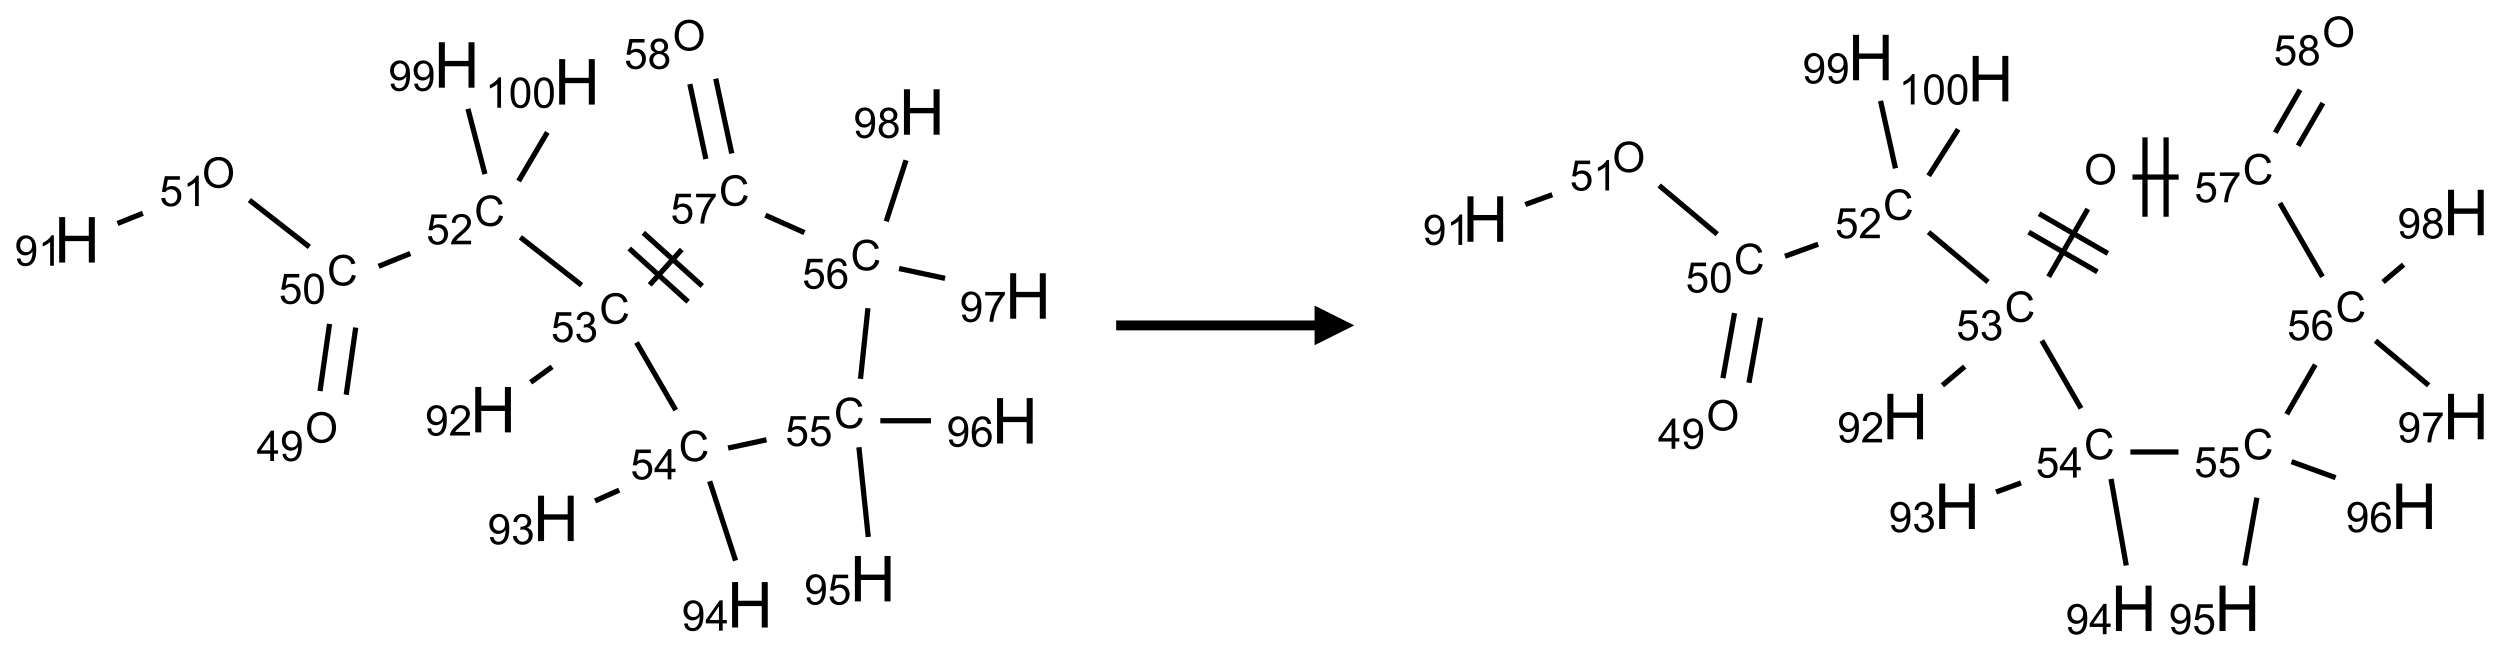 <?xml version="1.0" encoding="UTF-8"?>
<svg xmlns="http://www.w3.org/2000/svg" xmlns:xlink="http://www.w3.org/1999/xlink" width="630" height="164" viewBox="0 0 630 164">
<defs>
<g>
<g id="glyph-0-0">
<path d="M 1.332 0 L 1.332 -6.668 L 6.668 -6.668 L 6.668 0 Z M 1.5 -0.168 L 6.5 -0.168 L 6.5 -6.5 L 1.5 -6.5 Z M 1.5 -0.168 "/>
</g>
<g id="glyph-0-1">
<path d="M 0.516 -3.719 C 0.516 -4.984 0.855 -5.977 1.535 -6.695 C 2.215 -7.414 3.094 -7.77 4.172 -7.77 C 4.875 -7.77 5.512 -7.602 6.078 -7.266 C 6.645 -6.93 7.074 -6.461 7.371 -5.855 C 7.668 -5.254 7.816 -4.57 7.816 -3.809 C 7.816 -3.035 7.66 -2.34 7.348 -1.73 C 7.035 -1.117 6.594 -0.656 6.02 -0.34 C 5.449 -0.027 4.828 0.129 4.168 0.129 C 3.449 0.129 2.805 -0.043 2.238 -0.391 C 1.672 -0.738 1.246 -1.211 0.953 -1.812 C 0.66 -2.414 0.516 -3.047 0.516 -3.719 Z M 1.559 -3.703 C 1.559 -2.781 1.805 -2.059 2.301 -1.527 C 2.793 -1 3.414 -0.734 4.16 -0.734 C 4.922 -0.734 5.547 -1 6.039 -1.535 C 6.531 -2.07 6.777 -2.828 6.777 -3.812 C 6.777 -4.434 6.672 -4.977 6.461 -5.441 C 6.25 -5.902 5.945 -6.262 5.539 -6.52 C 5.133 -6.773 4.68 -6.902 4.176 -6.902 C 3.461 -6.902 2.848 -6.656 2.332 -6.164 C 1.816 -5.672 1.559 -4.852 1.559 -3.703 Z M 1.559 -3.703 "/>
</g>
<g id="glyph-0-2">
<path d="M 3.449 0 L 3.449 -1.828 L 0.137 -1.828 L 0.137 -2.688 L 3.621 -7.637 L 4.387 -7.637 L 4.387 -2.688 L 5.418 -2.688 L 5.418 -1.828 L 4.387 -1.828 L 4.387 0 Z M 3.449 -2.688 L 3.449 -6.129 L 1.059 -2.688 Z M 3.449 -2.688 "/>
</g>
<g id="glyph-0-3">
<path d="M 0.582 -1.766 L 1.484 -1.848 C 1.562 -1.426 1.707 -1.117 1.922 -0.926 C 2.137 -0.734 2.414 -0.641 2.75 -0.641 C 3.039 -0.641 3.289 -0.707 3.508 -0.84 C 3.727 -0.973 3.902 -1.148 4.043 -1.367 C 4.18 -1.586 4.297 -1.887 4.391 -2.262 C 4.484 -2.637 4.531 -3.016 4.531 -3.406 C 4.531 -3.449 4.531 -3.512 4.527 -3.594 C 4.34 -3.297 4.082 -3.055 3.758 -2.867 C 3.434 -2.68 3.082 -2.59 2.703 -2.59 C 2.07 -2.59 1.535 -2.816 1.098 -3.277 C 0.66 -3.734 0.441 -4.34 0.441 -5.09 C 0.441 -5.863 0.672 -6.484 1.129 -6.957 C 1.586 -7.43 2.156 -7.668 2.844 -7.668 C 3.34 -7.668 3.793 -7.531 4.207 -7.266 C 4.617 -7 4.93 -6.617 5.145 -6.121 C 5.355 -5.629 5.465 -4.91 5.465 -3.973 C 5.465 -2.996 5.359 -2.223 5.145 -1.645 C 4.934 -1.066 4.617 -0.625 4.199 -0.324 C 3.781 -0.02 3.293 0.129 2.73 0.129 C 2.133 0.129 1.645 -0.035 1.266 -0.367 C 0.887 -0.699 0.66 -1.164 0.582 -1.766 Z M 4.422 -5.137 C 4.422 -5.676 4.277 -6.102 3.992 -6.418 C 3.707 -6.734 3.359 -6.891 2.957 -6.891 C 2.543 -6.891 2.18 -6.719 1.871 -6.379 C 1.562 -6.039 1.406 -5.598 1.406 -5.059 C 1.406 -4.57 1.555 -4.176 1.848 -3.871 C 2.141 -3.566 2.5 -3.418 2.934 -3.418 C 3.367 -3.418 3.723 -3.57 4.004 -3.871 C 4.281 -4.176 4.422 -4.598 4.422 -5.137 Z M 4.422 -5.137 "/>
</g>
<g id="glyph-0-4">
<path d="M 6.27 -2.676 L 7.281 -2.422 C 7.07 -1.594 6.688 -0.961 6.137 -0.523 C 5.586 -0.086 4.914 0.129 4.121 0.129 C 3.297 0.129 2.629 -0.039 2.113 -0.371 C 1.598 -0.707 1.203 -1.191 0.934 -1.828 C 0.664 -2.465 0.531 -3.145 0.531 -3.875 C 0.531 -4.672 0.684 -5.363 0.988 -5.957 C 1.293 -6.547 1.723 -6.996 2.285 -7.305 C 2.844 -7.613 3.461 -7.766 4.137 -7.766 C 4.898 -7.766 5.543 -7.57 6.062 -7.184 C 6.582 -6.793 6.945 -6.246 7.152 -5.543 L 6.156 -5.309 C 5.98 -5.863 5.723 -6.266 5.387 -6.52 C 5.051 -6.773 4.625 -6.902 4.113 -6.902 C 3.527 -6.902 3.039 -6.762 2.645 -6.48 C 2.25 -6.199 1.973 -5.82 1.812 -5.348 C 1.652 -4.871 1.574 -4.383 1.574 -3.879 C 1.574 -3.23 1.668 -2.664 1.855 -2.18 C 2.047 -1.695 2.34 -1.332 2.738 -1.094 C 3.137 -0.855 3.57 -0.734 4.035 -0.734 C 4.602 -0.734 5.082 -0.898 5.473 -1.223 C 5.867 -1.551 6.133 -2.035 6.27 -2.676 Z M 6.27 -2.676 "/>
</g>
<g id="glyph-0-5">
<path d="M 0.441 -2 L 1.426 -2.082 C 1.5 -1.605 1.668 -1.242 1.934 -1.004 C 2.199 -0.762 2.52 -0.641 2.895 -0.641 C 3.348 -0.641 3.73 -0.812 4.043 -1.152 C 4.355 -1.492 4.512 -1.941 4.512 -2.504 C 4.512 -3.039 4.359 -3.461 4.059 -3.77 C 3.758 -4.078 3.367 -4.234 2.879 -4.234 C 2.578 -4.234 2.305 -4.164 2.062 -4.027 C 1.82 -3.891 1.629 -3.715 1.488 -3.496 L 0.609 -3.609 L 1.348 -7.531 L 5.145 -7.531 L 5.145 -6.637 L 2.098 -6.637 L 1.688 -4.582 C 2.145 -4.902 2.625 -5.062 3.129 -5.062 C 3.797 -5.062 4.359 -4.832 4.816 -4.371 C 5.277 -3.91 5.504 -3.312 5.504 -2.59 C 5.504 -1.898 5.305 -1.301 4.902 -0.797 C 4.41 -0.18 3.742 0.129 2.895 0.129 C 2.199 0.129 1.633 -0.062 1.195 -0.453 C 0.758 -0.844 0.504 -1.359 0.441 -2 Z M 0.441 -2 "/>
</g>
<g id="glyph-0-6">
<path d="M 0.441 -3.766 C 0.441 -4.668 0.535 -5.395 0.723 -5.945 C 0.906 -6.496 1.184 -6.922 1.551 -7.219 C 1.918 -7.516 2.375 -7.668 2.934 -7.668 C 3.344 -7.668 3.703 -7.586 4.012 -7.418 C 4.32 -7.254 4.574 -7.016 4.777 -6.707 C 4.977 -6.395 5.137 -6.016 5.25 -5.57 C 5.363 -5.125 5.422 -4.523 5.422 -3.766 C 5.422 -2.871 5.328 -2.148 5.145 -1.598 C 4.961 -1.047 4.688 -0.621 4.32 -0.32 C 3.953 -0.02 3.492 0.129 2.934 0.129 C 2.195 0.129 1.617 -0.133 1.199 -0.66 C 0.695 -1.297 0.441 -2.332 0.441 -3.766 Z M 1.406 -3.766 C 1.406 -2.512 1.555 -1.68 1.848 -1.262 C 2.141 -0.848 2.5 -0.641 2.934 -0.641 C 3.363 -0.641 3.727 -0.848 4.02 -1.266 C 4.312 -1.684 4.457 -2.516 4.457 -3.766 C 4.457 -5.023 4.312 -5.859 4.02 -6.27 C 3.727 -6.684 3.359 -6.891 2.922 -6.891 C 2.492 -6.891 2.148 -6.707 1.891 -6.344 C 1.566 -5.879 1.406 -5.02 1.406 -3.766 Z M 1.406 -3.766 "/>
</g>
<g id="glyph-0-7">
<path d="M 3.973 0 L 3.035 0 L 3.035 -5.973 C 2.809 -5.758 2.516 -5.543 2.148 -5.328 C 1.781 -5.113 1.453 -4.953 1.16 -4.844 L 1.16 -5.75 C 1.684 -5.996 2.145 -6.297 2.535 -6.645 C 2.93 -6.996 3.207 -7.336 3.371 -7.668 L 3.973 -7.668 Z M 3.973 0 "/>
</g>
<g id="glyph-0-8">
<path d="M 5.371 -0.902 L 5.371 0 L 0.324 0 C 0.316 -0.227 0.352 -0.441 0.434 -0.652 C 0.562 -0.996 0.766 -1.332 1.051 -1.668 C 1.332 -2 1.742 -2.387 2.277 -2.824 C 3.105 -3.504 3.668 -4.043 3.957 -4.441 C 4.25 -4.84 4.395 -5.215 4.395 -5.566 C 4.395 -5.938 4.262 -6.254 3.996 -6.508 C 3.73 -6.762 3.387 -6.891 2.957 -6.891 C 2.508 -6.891 2.145 -6.754 1.875 -6.484 C 1.605 -6.215 1.469 -5.84 1.465 -5.359 L 0.5 -5.457 C 0.566 -6.176 0.812 -6.727 1.246 -7.102 C 1.676 -7.477 2.254 -7.668 2.98 -7.668 C 3.711 -7.668 4.293 -7.465 4.719 -7.059 C 5.145 -6.652 5.359 -6.148 5.359 -5.547 C 5.359 -5.242 5.297 -4.941 5.172 -4.645 C 5.047 -4.352 4.84 -4.039 4.551 -3.715 C 4.262 -3.387 3.777 -2.938 3.105 -2.371 C 2.543 -1.898 2.18 -1.578 2.02 -1.41 C 1.859 -1.242 1.73 -1.07 1.625 -0.902 Z M 5.371 -0.902 "/>
</g>
<g id="glyph-0-9">
<path d="M 0.449 -2.016 L 1.387 -2.141 C 1.492 -1.609 1.676 -1.227 1.934 -0.992 C 2.191 -0.758 2.508 -0.641 2.879 -0.641 C 3.32 -0.641 3.695 -0.793 3.996 -1.098 C 4.301 -1.402 4.453 -1.781 4.453 -2.234 C 4.453 -2.664 4.312 -3.02 4.031 -3.301 C 3.75 -3.578 3.391 -3.719 2.957 -3.719 C 2.781 -3.719 2.562 -3.684 2.297 -3.613 L 2.402 -4.438 C 2.465 -4.43 2.516 -4.426 2.551 -4.426 C 2.949 -4.426 3.312 -4.531 3.629 -4.738 C 3.949 -4.949 4.109 -5.27 4.109 -5.703 C 4.109 -6.047 3.992 -6.332 3.762 -6.559 C 3.527 -6.785 3.227 -6.895 2.859 -6.895 C 2.496 -6.895 2.191 -6.781 1.949 -6.551 C 1.707 -6.324 1.547 -5.98 1.48 -5.52 L 0.543 -5.688 C 0.656 -6.316 0.918 -6.805 1.324 -7.148 C 1.73 -7.492 2.234 -7.668 2.84 -7.668 C 3.254 -7.668 3.641 -7.578 3.988 -7.398 C 4.34 -7.219 4.609 -6.977 4.793 -6.668 C 4.98 -6.359 5.074 -6.031 5.074 -5.684 C 5.074 -5.352 4.984 -5.051 4.809 -4.781 C 4.629 -4.512 4.367 -4.297 4.02 -4.137 C 4.473 -4.031 4.824 -3.816 5.074 -3.488 C 5.324 -3.16 5.449 -2.75 5.449 -2.254 C 5.449 -1.59 5.203 -1.023 4.719 -0.559 C 4.234 -0.098 3.617 0.137 2.875 0.137 C 2.203 0.137 1.648 -0.062 1.207 -0.465 C 0.762 -0.863 0.512 -1.379 0.449 -2.016 Z M 0.449 -2.016 "/>
</g>
<g id="glyph-0-10">
<path d="M 5.309 -5.766 L 4.375 -5.691 C 4.293 -6.059 4.172 -6.328 4.02 -6.496 C 3.766 -6.762 3.453 -6.895 3.082 -6.895 C 2.785 -6.895 2.523 -6.812 2.297 -6.645 C 2 -6.43 1.77 -6.117 1.598 -5.703 C 1.43 -5.289 1.34 -4.703 1.332 -3.938 C 1.559 -4.281 1.836 -4.535 2.16 -4.703 C 2.488 -4.871 2.828 -4.953 3.188 -4.953 C 3.812 -4.953 4.344 -4.723 4.785 -4.262 C 5.223 -3.801 5.441 -3.207 5.441 -2.48 C 5.441 -2 5.34 -1.555 5.133 -1.145 C 4.926 -0.73 4.641 -0.418 4.281 -0.199 C 3.922 0.02 3.512 0.129 3.051 0.129 C 2.27 0.129 1.633 -0.156 1.141 -0.73 C 0.648 -1.305 0.402 -2.254 0.402 -3.574 C 0.402 -5.051 0.672 -6.121 1.219 -6.793 C 1.695 -7.375 2.336 -7.668 3.141 -7.668 C 3.742 -7.668 4.234 -7.5 4.617 -7.16 C 5 -6.824 5.23 -6.359 5.309 -5.766 Z M 1.48 -2.473 C 1.48 -2.152 1.547 -1.844 1.684 -1.547 C 1.82 -1.25 2.016 -1.027 2.262 -0.871 C 2.508 -0.719 2.766 -0.641 3.035 -0.641 C 3.434 -0.641 3.773 -0.801 4.059 -1.121 C 4.344 -1.441 4.484 -1.875 4.484 -2.422 C 4.484 -2.949 4.344 -3.367 4.062 -3.668 C 3.781 -3.973 3.426 -4.125 3 -4.125 C 2.578 -4.125 2.219 -3.973 1.922 -3.668 C 1.625 -3.363 1.48 -2.969 1.48 -2.473 Z M 1.48 -2.473 "/>
</g>
<g id="glyph-0-11">
<path d="M 0.504 -6.637 L 0.504 -7.535 L 5.449 -7.535 L 5.449 -6.809 C 4.961 -6.289 4.48 -5.602 4.004 -4.746 C 3.527 -3.887 3.156 -3.004 2.895 -2.098 C 2.707 -1.461 2.59 -0.762 2.535 0 L 1.574 0 C 1.582 -0.602 1.703 -1.328 1.926 -2.176 C 2.152 -3.027 2.477 -3.848 2.898 -4.637 C 3.32 -5.426 3.77 -6.094 4.246 -6.637 Z M 0.504 -6.637 "/>
</g>
<g id="glyph-0-12">
<path d="M 1.887 -4.141 C 1.496 -4.281 1.207 -4.484 1.02 -4.75 C 0.832 -5.016 0.738 -5.328 0.738 -5.699 C 0.738 -6.254 0.938 -6.719 1.34 -7.098 C 1.738 -7.477 2.27 -7.668 2.934 -7.668 C 3.598 -7.668 4.137 -7.473 4.543 -7.086 C 4.949 -6.699 5.152 -6.227 5.152 -5.672 C 5.152 -5.316 5.059 -5.008 4.871 -4.746 C 4.688 -4.484 4.406 -4.281 4.027 -4.141 C 4.496 -3.988 4.852 -3.742 5.098 -3.402 C 5.34 -3.062 5.465 -2.656 5.465 -2.184 C 5.465 -1.531 5.234 -0.98 4.77 -0.535 C 4.309 -0.09 3.703 0.129 2.949 0.129 C 2.195 0.129 1.586 -0.094 1.125 -0.539 C 0.664 -0.984 0.434 -1.543 0.434 -2.207 C 0.434 -2.703 0.559 -3.121 0.809 -3.457 C 1.062 -3.793 1.422 -4.02 1.887 -4.141 Z M 1.699 -5.73 C 1.699 -5.367 1.812 -5.074 2.047 -4.844 C 2.281 -4.613 2.582 -4.5 2.953 -4.5 C 3.312 -4.5 3.609 -4.613 3.84 -4.84 C 4.07 -5.066 4.188 -5.348 4.188 -5.676 C 4.188 -6.02 4.07 -6.309 3.832 -6.543 C 3.594 -6.777 3.297 -6.895 2.941 -6.895 C 2.586 -6.895 2.289 -6.781 2.051 -6.551 C 1.816 -6.324 1.699 -6.047 1.699 -5.73 Z M 1.395 -2.203 C 1.395 -1.938 1.461 -1.676 1.586 -1.426 C 1.711 -1.176 1.902 -0.984 2.152 -0.848 C 2.402 -0.711 2.672 -0.641 2.957 -0.641 C 3.406 -0.641 3.777 -0.785 4.066 -1.074 C 4.359 -1.363 4.504 -1.727 4.504 -2.172 C 4.504 -2.625 4.355 -2.996 4.055 -3.293 C 3.754 -3.586 3.379 -3.734 2.926 -3.734 C 2.484 -3.734 2.121 -3.59 1.832 -3.297 C 1.543 -3.004 1.395 -2.641 1.395 -2.203 Z M 1.395 -2.203 "/>
</g>
<g id="glyph-1-0">
<path d="M 2 0 L 2 -10 L 10 -10 L 10 0 Z M 2.25 -0.25 L 9.75 -0.25 L 9.75 -9.75 L 2.25 -9.75 Z M 2.25 -0.25 "/>
</g>
<g id="glyph-1-1">
<path d="M 1.281 0 L 1.281 -11.453 L 2.797 -11.453 L 2.797 -6.75 L 8.75 -6.75 L 8.75 -11.453 L 10.266 -11.453 L 10.266 0 L 8.75 0 L 8.75 -5.398 L 2.797 -5.398 L 2.797 0 Z M 1.281 0 "/>
</g>
</g>
</defs>
<path fill="none" stroke-width="0.033" stroke-linecap="butt" stroke-linejoin="miter" stroke="rgb(0%, 0%, 0%)" stroke-opacity="1" stroke-miterlimit="10" d="M 1.696 2.215 L 1.756 1.792 " transform="matrix(40, 0, 0, 40, 19.402, 10.869)"/>
<path fill="none" stroke-width="0.033" stroke-linecap="butt" stroke-linejoin="miter" stroke="rgb(0%, 0%, 0%)" stroke-opacity="1" stroke-miterlimit="10" d="M 1.531 2.192 L 1.591 1.769 " transform="matrix(40, 0, 0, 40, 19.402, 10.869)"/>
<path fill="none" stroke-width="0.033" stroke-linecap="butt" stroke-linejoin="miter" stroke="rgb(0%, 0%, 0%)" stroke-opacity="1" stroke-miterlimit="10" d="M 1.464 1.284 L 1.086 0.989 " transform="matrix(40, 0, 0, 40, 19.402, 10.869)"/>
<path fill="none" stroke-width="0.033" stroke-linecap="butt" stroke-linejoin="miter" stroke="rgb(0%, 0%, 0%)" stroke-opacity="1" stroke-miterlimit="10" d="M 0.415 1.072 L 0.255 1.136 " transform="matrix(40, 0, 0, 40, 19.402, 10.869)"/>
<path fill="none" stroke-width="0.033" stroke-linecap="butt" stroke-linejoin="miter" stroke="rgb(0%, 0%, 0%)" stroke-opacity="1" stroke-miterlimit="10" d="M 1.9 1.406 L 2.1 1.325 " transform="matrix(40, 0, 0, 40, 19.402, 10.869)"/>
<path fill="none" stroke-width="0.033" stroke-linecap="butt" stroke-linejoin="miter" stroke="rgb(0%, 0%, 0%)" stroke-opacity="1" stroke-miterlimit="10" d="M 2.793 1.223 L 3.179 1.525 " transform="matrix(40, 0, 0, 40, 19.402, 10.869)"/>
<path fill="none" stroke-width="0.033" stroke-linecap="butt" stroke-linejoin="miter" stroke="rgb(0%, 0%, 0%)" stroke-opacity="1" stroke-miterlimit="10" d="M 2.993 2.039 L 2.858 2.137 " transform="matrix(40, 0, 0, 40, 19.402, 10.869)"/>
<path fill="none" stroke-width="0.033" stroke-linecap="butt" stroke-linejoin="miter" stroke="rgb(0%, 0%, 0%)" stroke-opacity="1" stroke-miterlimit="10" d="M 3.525 1.886 L 3.772 2.312 " transform="matrix(40, 0, 0, 40, 19.402, 10.869)"/>
<path fill="none" stroke-width="0.033" stroke-linecap="butt" stroke-linejoin="miter" stroke="rgb(0%, 0%, 0%)" stroke-opacity="1" stroke-miterlimit="10" d="M 3.416 2.816 L 3.264 2.884 " transform="matrix(40, 0, 0, 40, 19.402, 10.869)"/>
<path fill="none" stroke-width="0.033" stroke-linecap="butt" stroke-linejoin="miter" stroke="rgb(0%, 0%, 0%)" stroke-opacity="1" stroke-miterlimit="10" d="M 3.986 2.76 L 4.149 3.26 " transform="matrix(40, 0, 0, 40, 19.402, 10.869)"/>
<path fill="none" stroke-width="0.033" stroke-linecap="butt" stroke-linejoin="miter" stroke="rgb(0%, 0%, 0%)" stroke-opacity="1" stroke-miterlimit="10" d="M 4.102 2.551 L 4.344 2.499 " transform="matrix(40, 0, 0, 40, 19.402, 10.869)"/>
<path fill="none" stroke-width="0.033" stroke-linecap="butt" stroke-linejoin="miter" stroke="rgb(0%, 0%, 0%)" stroke-opacity="1" stroke-miterlimit="10" d="M 4.926 2.546 L 4.985 3.111 " transform="matrix(40, 0, 0, 40, 19.402, 10.869)"/>
<path fill="none" stroke-width="0.033" stroke-linecap="butt" stroke-linejoin="miter" stroke="rgb(0%, 0%, 0%)" stroke-opacity="1" stroke-miterlimit="10" d="M 5.061 2.379 L 5.38 2.379 " transform="matrix(40, 0, 0, 40, 19.402, 10.869)"/>
<path fill="none" stroke-width="0.033" stroke-linecap="butt" stroke-linejoin="miter" stroke="rgb(0%, 0%, 0%)" stroke-opacity="1" stroke-miterlimit="10" d="M 4.936 2.115 L 4.983 1.67 " transform="matrix(40, 0, 0, 40, 19.402, 10.869)"/>
<path fill="none" stroke-width="0.033" stroke-linecap="butt" stroke-linejoin="miter" stroke="rgb(0%, 0%, 0%)" stroke-opacity="1" stroke-miterlimit="10" d="M 5.179 1.42 L 5.469 1.482 " transform="matrix(40, 0, 0, 40, 19.402, 10.869)"/>
<path fill="none" stroke-width="0.033" stroke-linecap="butt" stroke-linejoin="miter" stroke="rgb(0%, 0%, 0%)" stroke-opacity="1" stroke-miterlimit="10" d="M 5.098 1.123 L 5.223 0.738 " transform="matrix(40, 0, 0, 40, 19.402, 10.869)"/>
<path fill="none" stroke-width="0.033" stroke-linecap="butt" stroke-linejoin="miter" stroke="rgb(0%, 0%, 0%)" stroke-opacity="1" stroke-miterlimit="10" d="M 4.583 1.194 L 4.337 1.084 " transform="matrix(40, 0, 0, 40, 19.402, 10.869)"/>
<path fill="none" stroke-width="0.033" stroke-linecap="butt" stroke-linejoin="miter" stroke="rgb(0%, 0%, 0%)" stroke-opacity="1" stroke-miterlimit="10" d="M 3.81 1.3 L 3.608 1.523 " transform="matrix(40, 0, 0, 40, 19.402, 10.869)"/>
<path fill="none" stroke-width="0.033" stroke-linecap="butt" stroke-linejoin="miter" stroke="rgb(0%, 0%, 0%)" stroke-opacity="1" stroke-miterlimit="10" d="M 3.479 1.294 L 3.85 1.629 " transform="matrix(40, 0, 0, 40, 19.402, 10.869)"/>
<path fill="none" stroke-width="0.033" stroke-linecap="butt" stroke-linejoin="miter" stroke="rgb(0%, 0%, 0%)" stroke-opacity="1" stroke-miterlimit="10" d="M 3.568 1.195 L 3.939 1.53 " transform="matrix(40, 0, 0, 40, 19.402, 10.869)"/>
<path fill="none" stroke-width="0.033" stroke-linecap="butt" stroke-linejoin="miter" stroke="rgb(0%, 0%, 0%)" stroke-opacity="1" stroke-miterlimit="10" d="M 4.125 0.695 L 4.024 0.224 " transform="matrix(40, 0, 0, 40, 19.402, 10.869)"/>
<path fill="none" stroke-width="0.033" stroke-linecap="butt" stroke-linejoin="miter" stroke="rgb(0%, 0%, 0%)" stroke-opacity="1" stroke-miterlimit="10" d="M 3.962 0.73 L 3.861 0.258 " transform="matrix(40, 0, 0, 40, 19.402, 10.869)"/>
<path fill="none" stroke-width="0.033" stroke-linecap="butt" stroke-linejoin="miter" stroke="rgb(0%, 0%, 0%)" stroke-opacity="1" stroke-miterlimit="10" d="M 2.57 0.825 L 2.463 0.414 " transform="matrix(40, 0, 0, 40, 19.402, 10.869)"/>
<path fill="none" stroke-width="0.033" stroke-linecap="butt" stroke-linejoin="miter" stroke="rgb(0%, 0%, 0%)" stroke-opacity="1" stroke-miterlimit="10" d="M 2.782 0.869 L 2.963 0.562 " transform="matrix(40, 0, 0, 40, 19.402, 10.869)"/>
<g fill="rgb(0%, 0%, 0%)" fill-opacity="1">
<use xlink:href="#glyph-0-1" x="76.867" y="111.539"/>
</g>
<g fill="rgb(0%, 0%, 0%)" fill-opacity="1">
<use xlink:href="#glyph-0-2" x="64.652" y="116.172"/>
<use xlink:href="#glyph-0-3" x="70.585" y="116.172"/>
</g>
<g fill="rgb(0%, 0%, 0%)" fill-opacity="1">
<use xlink:href="#glyph-0-4" x="82.418" y="71.922"/>
</g>
<g fill="rgb(0%, 0%, 0%)" fill-opacity="1">
<use xlink:href="#glyph-0-5" x="70.258" y="76.559"/>
<use xlink:href="#glyph-0-6" x="76.19" y="76.559"/>
</g>
<g fill="rgb(0%, 0%, 0%)" fill-opacity="1">
<use xlink:href="#glyph-0-1" x="50.914" y="47.301"/>
</g>
<g fill="rgb(0%, 0%, 0%)" fill-opacity="1">
<use xlink:href="#glyph-0-5" x="40.188" y="51.934"/>
<use xlink:href="#glyph-0-7" x="46.12" y="51.934"/>
</g>
<g fill="rgb(0%, 0%, 0%)" fill-opacity="1">
<use xlink:href="#glyph-1-1" x="13.629" y="66.164"/>
</g>
<g fill="rgb(0%, 0%, 0%)" fill-opacity="1">
<use xlink:href="#glyph-0-3" x="3.668" y="66.957"/>
<use xlink:href="#glyph-0-7" x="9.6" y="66.957"/>
</g>
<g fill="rgb(0%, 0%, 0%)" fill-opacity="1">
<use xlink:href="#glyph-0-4" x="119.504" y="56.938"/>
</g>
<g fill="rgb(0%, 0%, 0%)" fill-opacity="1">
<use xlink:href="#glyph-0-5" x="107.398" y="61.574"/>
<use xlink:href="#glyph-0-8" x="113.331" y="61.574"/>
</g>
<g fill="rgb(0%, 0%, 0%)" fill-opacity="1">
<use xlink:href="#glyph-0-4" x="151.023" y="81.566"/>
</g>
<g fill="rgb(0%, 0%, 0%)" fill-opacity="1">
<use xlink:href="#glyph-0-5" x="138.84" y="86.203"/>
<use xlink:href="#glyph-0-9" x="144.772" y="86.203"/>
</g>
<g fill="rgb(0%, 0%, 0%)" fill-opacity="1">
<use xlink:href="#glyph-1-1" x="118.484" y="108.961"/>
</g>
<g fill="rgb(0%, 0%, 0%)" fill-opacity="1">
<use xlink:href="#glyph-0-3" x="107.129" y="109.754"/>
<use xlink:href="#glyph-0-8" x="113.061" y="109.754"/>
</g>
<g fill="rgb(0%, 0%, 0%)" fill-opacity="1">
<use xlink:href="#glyph-0-4" x="171.023" y="116.207"/>
</g>
<g fill="rgb(0%, 0%, 0%)" fill-opacity="1">
<use xlink:href="#glyph-0-5" x="158.871" y="120.812"/>
<use xlink:href="#glyph-0-2" x="164.803" y="120.812"/>
</g>
<g fill="rgb(0%, 0%, 0%)" fill-opacity="1">
<use xlink:href="#glyph-1-1" x="134.305" y="136.359"/>
</g>
<g fill="rgb(0%, 0%, 0%)" fill-opacity="1">
<use xlink:href="#glyph-0-3" x="122.867" y="137.152"/>
<use xlink:href="#glyph-0-9" x="128.799" y="137.152"/>
</g>
<g fill="rgb(0%, 0%, 0%)" fill-opacity="1">
<use xlink:href="#glyph-1-1" x="183.207" y="158.133"/>
</g>
<g fill="rgb(0%, 0%, 0%)" fill-opacity="1">
<use xlink:href="#glyph-0-3" x="171.801" y="158.926"/>
<use xlink:href="#glyph-0-2" x="177.733" y="158.926"/>
</g>
<g fill="rgb(0%, 0%, 0%)" fill-opacity="1">
<use xlink:href="#glyph-0-4" x="210.152" y="107.891"/>
</g>
<g fill="rgb(0%, 0%, 0%)" fill-opacity="1">
<use xlink:href="#glyph-0-5" x="197.91" y="112.395"/>
<use xlink:href="#glyph-0-5" x="203.842" y="112.395"/>
</g>
<g fill="rgb(0%, 0%, 0%)" fill-opacity="1">
<use xlink:href="#glyph-1-1" x="214.152" y="151.555"/>
</g>
<g fill="rgb(0%, 0%, 0%)" fill-opacity="1">
<use xlink:href="#glyph-0-3" x="202.66" y="152.348"/>
<use xlink:href="#glyph-0-5" x="208.592" y="152.348"/>
</g>
<g fill="rgb(0%, 0%, 0%)" fill-opacity="1">
<use xlink:href="#glyph-1-1" x="249.973" y="111.773"/>
</g>
<g fill="rgb(0%, 0%, 0%)" fill-opacity="1">
<use xlink:href="#glyph-0-3" x="238.543" y="112.566"/>
<use xlink:href="#glyph-0-10" x="244.475" y="112.566"/>
</g>
<g fill="rgb(0%, 0%, 0%)" fill-opacity="1">
<use xlink:href="#glyph-0-4" x="214.332" y="68.109"/>
</g>
<g fill="rgb(0%, 0%, 0%)" fill-opacity="1">
<use xlink:href="#glyph-0-5" x="202.152" y="72.746"/>
<use xlink:href="#glyph-0-10" x="208.085" y="72.746"/>
</g>
<g fill="rgb(0%, 0%, 0%)" fill-opacity="1">
<use xlink:href="#glyph-1-1" x="253.277" y="80.309"/>
</g>
<g fill="rgb(0%, 0%, 0%)" fill-opacity="1">
<use xlink:href="#glyph-0-3" x="241.844" y="81.102"/>
<use xlink:href="#glyph-0-11" x="247.776" y="81.102"/>
</g>
<g fill="rgb(0%, 0%, 0%)" fill-opacity="1">
<use xlink:href="#glyph-1-1" x="226.512" y="33.949"/>
</g>
<g fill="rgb(0%, 0%, 0%)" fill-opacity="1">
<use xlink:href="#glyph-0-3" x="215.062" y="34.742"/>
<use xlink:href="#glyph-0-12" x="220.995" y="34.742"/>
</g>
<g fill="rgb(0%, 0%, 0%)" fill-opacity="1">
<use xlink:href="#glyph-0-4" x="181.164" y="51.84"/>
</g>
<g fill="rgb(0%, 0%, 0%)" fill-opacity="1">
<use xlink:href="#glyph-0-5" x="168.98" y="56.348"/>
<use xlink:href="#glyph-0-11" x="174.913" y="56.348"/>
</g>
<g fill="rgb(0%, 0%, 0%)" fill-opacity="1">
<use xlink:href="#glyph-0-1" x="169.488" y="12.719"/>
</g>
<g fill="rgb(0%, 0%, 0%)" fill-opacity="1">
<use xlink:href="#glyph-0-5" x="157.273" y="17.352"/>
<use xlink:href="#glyph-0-12" x="163.206" y="17.352"/>
</g>
<g fill="rgb(0%, 0%, 0%)" fill-opacity="1">
<use xlink:href="#glyph-1-1" x="109.309" y="22.098"/>
</g>
<g fill="rgb(0%, 0%, 0%)" fill-opacity="1">
<use xlink:href="#glyph-0-3" x="97.859" y="22.887"/>
<use xlink:href="#glyph-0-3" x="103.792" y="22.887"/>
</g>
<g fill="rgb(0%, 0%, 0%)" fill-opacity="1">
<use xlink:href="#glyph-1-1" x="139.625" y="26.355"/>
</g>
<g fill="rgb(0%, 0%, 0%)" fill-opacity="1">
<use xlink:href="#glyph-0-7" x="122.285" y="27.148"/>
<use xlink:href="#glyph-0-6" x="128.217" y="27.148"/>
<use xlink:href="#glyph-0-6" x="134.15" y="27.148"/>
</g>
<path fill-rule="nonzero" fill="rgb(0%, 0%, 0%)" fill-opacity="1" d="M 281.273 83.25 L 331.273 83.25 L 331.273 87 L 341.273 82 L 331.273 77 L 331.273 80.75 L 281.273 80.75 "/>
<path fill="none" stroke-width="0.033" stroke-linecap="butt" stroke-linejoin="miter" stroke="rgb(0%, 0%, 0%)" stroke-opacity="1" stroke-miterlimit="10" d="M 3.796 1.067 L 3.549 1.494 " transform="matrix(40, 0, 0, 40, 374.297, 9.979)"/>
<path fill="none" stroke-width="0.033" stroke-linecap="butt" stroke-linejoin="miter" stroke="rgb(0%, 0%, 0%)" stroke-opacity="1" stroke-miterlimit="10" d="M 3.423 1.213 L 3.856 1.463 " transform="matrix(40, 0, 0, 40, 374.297, 9.979)"/>
<path fill="none" stroke-width="0.033" stroke-linecap="butt" stroke-linejoin="miter" stroke="rgb(0%, 0%, 0%)" stroke-opacity="1" stroke-miterlimit="10" d="M 3.489 1.097 L 3.922 1.347 " transform="matrix(40, 0, 0, 40, 374.297, 9.979)"/>
<path fill="none" stroke-width="0.033" stroke-linecap="butt" stroke-linejoin="miter" stroke="rgb(0%, 0%, 0%)" stroke-opacity="1" stroke-miterlimit="10" d="M 3.167 1.527 L 2.792 1.213 " transform="matrix(40, 0, 0, 40, 374.297, 9.979)"/>
<path fill="none" stroke-width="0.033" stroke-linecap="butt" stroke-linejoin="miter" stroke="rgb(0%, 0%, 0%)" stroke-opacity="1" stroke-miterlimit="10" d="M 2.097 1.289 L 1.888 1.365 " transform="matrix(40, 0, 0, 40, 374.297, 9.979)"/>
<path fill="none" stroke-width="0.033" stroke-linecap="butt" stroke-linejoin="miter" stroke="rgb(0%, 0%, 0%)" stroke-opacity="1" stroke-miterlimit="10" d="M 1.57 1.723 L 1.497 2.133 " transform="matrix(40, 0, 0, 40, 374.297, 9.979)"/>
<path fill="none" stroke-width="0.033" stroke-linecap="butt" stroke-linejoin="miter" stroke="rgb(0%, 0%, 0%)" stroke-opacity="1" stroke-miterlimit="10" d="M 1.734 1.752 L 1.661 2.162 " transform="matrix(40, 0, 0, 40, 374.297, 9.979)"/>
<path fill="none" stroke-width="0.033" stroke-linecap="butt" stroke-linejoin="miter" stroke="rgb(0%, 0%, 0%)" stroke-opacity="1" stroke-miterlimit="10" d="M 1.461 1.226 L 1.095 0.919 " transform="matrix(40, 0, 0, 40, 374.297, 9.979)"/>
<path fill="none" stroke-width="0.033" stroke-linecap="butt" stroke-linejoin="miter" stroke="rgb(0%, 0%, 0%)" stroke-opacity="1" stroke-miterlimit="10" d="M 0.422 0.977 L 0.252 1.039 " transform="matrix(40, 0, 0, 40, 374.297, 9.979)"/>
<path fill="none" stroke-width="0.033" stroke-linecap="butt" stroke-linejoin="miter" stroke="rgb(0%, 0%, 0%)" stroke-opacity="1" stroke-miterlimit="10" d="M 2.584 0.811 L 2.49 0.386 " transform="matrix(40, 0, 0, 40, 374.297, 9.979)"/>
<path fill="none" stroke-width="0.033" stroke-linecap="butt" stroke-linejoin="miter" stroke="rgb(0%, 0%, 0%)" stroke-opacity="1" stroke-miterlimit="10" d="M 2.793 0.858 L 2.979 0.565 " transform="matrix(40, 0, 0, 40, 374.297, 9.979)"/>
<path fill="none" stroke-width="0.033" stroke-linecap="butt" stroke-linejoin="miter" stroke="rgb(0%, 0%, 0%)" stroke-opacity="1" stroke-miterlimit="10" d="M 3.02 2.06 L 2.88 2.178 " transform="matrix(40, 0, 0, 40, 374.297, 9.979)"/>
<path fill="none" stroke-width="0.033" stroke-linecap="butt" stroke-linejoin="miter" stroke="rgb(0%, 0%, 0%)" stroke-opacity="1" stroke-miterlimit="10" d="M 3.506 1.896 L 3.753 2.323 " transform="matrix(40, 0, 0, 40, 374.297, 9.979)"/>
<path fill="none" stroke-width="0.033" stroke-linecap="butt" stroke-linejoin="miter" stroke="rgb(0%, 0%, 0%)" stroke-opacity="1" stroke-miterlimit="10" d="M 3.375 2.793 L 3.218 2.85 " transform="matrix(40, 0, 0, 40, 374.297, 9.979)"/>
<path fill="none" stroke-width="0.033" stroke-linecap="butt" stroke-linejoin="miter" stroke="rgb(0%, 0%, 0%)" stroke-opacity="1" stroke-miterlimit="10" d="M 3.942 2.768 L 4.038 3.313 " transform="matrix(40, 0, 0, 40, 374.297, 9.979)"/>
<path fill="none" stroke-width="0.033" stroke-linecap="butt" stroke-linejoin="miter" stroke="rgb(0%, 0%, 0%)" stroke-opacity="1" stroke-miterlimit="10" d="M 4.064 2.598 L 4.367 2.598 " transform="matrix(40, 0, 0, 40, 374.297, 9.979)"/>
<path fill="none" stroke-width="0.033" stroke-linecap="butt" stroke-linejoin="miter" stroke="rgb(0%, 0%, 0%)" stroke-opacity="1" stroke-miterlimit="10" d="M 4.861 2.886 L 4.785 3.313 " transform="matrix(40, 0, 0, 40, 374.297, 9.979)"/>
<path fill="none" stroke-width="0.033" stroke-linecap="butt" stroke-linejoin="miter" stroke="rgb(0%, 0%, 0%)" stroke-opacity="1" stroke-miterlimit="10" d="M 5.079 2.659 L 5.357 2.76 " transform="matrix(40, 0, 0, 40, 374.297, 9.979)"/>
<path fill="none" stroke-width="0.033" stroke-linecap="butt" stroke-linejoin="miter" stroke="rgb(0%, 0%, 0%)" stroke-opacity="1" stroke-miterlimit="10" d="M 5.049 2.36 L 5.229 2.048 " transform="matrix(40, 0, 0, 40, 374.297, 9.979)"/>
<path fill="none" stroke-width="0.033" stroke-linecap="butt" stroke-linejoin="miter" stroke="rgb(0%, 0%, 0%)" stroke-opacity="1" stroke-miterlimit="10" d="M 5.608 1.897 L 5.943 2.178 " transform="matrix(40, 0, 0, 40, 374.297, 9.979)"/>
<path fill="none" stroke-width="0.033" stroke-linecap="butt" stroke-linejoin="miter" stroke="rgb(0%, 0%, 0%)" stroke-opacity="1" stroke-miterlimit="10" d="M 5.656 1.527 L 5.785 1.418 " transform="matrix(40, 0, 0, 40, 374.297, 9.979)"/>
<path fill="none" stroke-width="0.033" stroke-linecap="butt" stroke-linejoin="miter" stroke="rgb(0%, 0%, 0%)" stroke-opacity="1" stroke-miterlimit="10" d="M 5.274 1.494 L 5.006 1.03 " transform="matrix(40, 0, 0, 40, 374.297, 9.979)"/>
<path fill="none" stroke-width="0.033" stroke-linecap="butt" stroke-linejoin="miter" stroke="rgb(0%, 0%, 0%)" stroke-opacity="1" stroke-miterlimit="10" d="M 4.368 0.866 L 4.077 0.866 " transform="matrix(40, 0, 0, 40, 374.297, 9.979)"/>
<path fill="none" stroke-width="0.033" stroke-linecap="butt" stroke-linejoin="miter" stroke="rgb(0%, 0%, 0%)" stroke-opacity="1" stroke-miterlimit="10" d="M 4.156 0.616 L 4.156 1.116 " transform="matrix(40, 0, 0, 40, 374.297, 9.979)"/>
<path fill="none" stroke-width="0.033" stroke-linecap="butt" stroke-linejoin="miter" stroke="rgb(0%, 0%, 0%)" stroke-opacity="1" stroke-miterlimit="10" d="M 4.289 0.616 L 4.289 1.116 " transform="matrix(40, 0, 0, 40, 374.297, 9.979)"/>
<path fill="none" stroke-width="0.033" stroke-linecap="butt" stroke-linejoin="miter" stroke="rgb(0%, 0%, 0%)" stroke-opacity="1" stroke-miterlimit="10" d="M 5.121 0.669 L 5.277 0.4 " transform="matrix(40, 0, 0, 40, 374.297, 9.979)"/>
<path fill="none" stroke-width="0.033" stroke-linecap="butt" stroke-linejoin="miter" stroke="rgb(0%, 0%, 0%)" stroke-opacity="1" stroke-miterlimit="10" d="M 4.977 0.586 L 5.133 0.316 " transform="matrix(40, 0, 0, 40, 374.297, 9.979)"/>
<g fill="rgb(0%, 0%, 0%)" fill-opacity="1">
<use xlink:href="#glyph-0-1" x="525.18" y="46.469"/>
</g>
<g fill="rgb(0%, 0%, 0%)" fill-opacity="1">
<use xlink:href="#glyph-0-4" x="505.164" y="81.105"/>
</g>
<g fill="rgb(0%, 0%, 0%)" fill-opacity="1">
<use xlink:href="#glyph-0-5" x="492.977" y="85.742"/>
<use xlink:href="#glyph-0-9" x="498.909" y="85.742"/>
</g>
<g fill="rgb(0%, 0%, 0%)" fill-opacity="1">
<use xlink:href="#glyph-0-4" x="474.52" y="55.395"/>
</g>
<g fill="rgb(0%, 0%, 0%)" fill-opacity="1">
<use xlink:href="#glyph-0-5" x="462.414" y="60.031"/>
<use xlink:href="#glyph-0-8" x="468.346" y="60.031"/>
</g>
<g fill="rgb(0%, 0%, 0%)" fill-opacity="1">
<use xlink:href="#glyph-0-4" x="436.934" y="69.074"/>
</g>
<g fill="rgb(0%, 0%, 0%)" fill-opacity="1">
<use xlink:href="#glyph-0-5" x="424.773" y="73.711"/>
<use xlink:href="#glyph-0-6" x="430.706" y="73.711"/>
</g>
<g fill="rgb(0%, 0%, 0%)" fill-opacity="1">
<use xlink:href="#glyph-0-1" x="430.004" y="108.473"/>
</g>
<g fill="rgb(0%, 0%, 0%)" fill-opacity="1">
<use xlink:href="#glyph-0-2" x="417.789" y="113.102"/>
<use xlink:href="#glyph-0-3" x="423.721" y="113.102"/>
</g>
<g fill="rgb(0%, 0%, 0%)" fill-opacity="1">
<use xlink:href="#glyph-0-1" x="406.309" y="43.367"/>
</g>
<g fill="rgb(0%, 0%, 0%)" fill-opacity="1">
<use xlink:href="#glyph-0-5" x="395.582" y="48"/>
<use xlink:href="#glyph-0-7" x="401.514" y="48"/>
</g>
<g fill="rgb(0%, 0%, 0%)" fill-opacity="1">
<use xlink:href="#glyph-1-1" x="368.523" y="60.926"/>
</g>
<g fill="rgb(0%, 0%, 0%)" fill-opacity="1">
<use xlink:href="#glyph-0-3" x="358.562" y="61.719"/>
<use xlink:href="#glyph-0-7" x="364.495" y="61.719"/>
</g>
<g fill="rgb(0%, 0%, 0%)" fill-opacity="1">
<use xlink:href="#glyph-1-1" x="465.684" y="20.227"/>
</g>
<g fill="rgb(0%, 0%, 0%)" fill-opacity="1">
<use xlink:href="#glyph-0-3" x="454.234" y="21.016"/>
<use xlink:href="#glyph-0-3" x="460.167" y="21.016"/>
</g>
<g fill="rgb(0%, 0%, 0%)" fill-opacity="1">
<use xlink:href="#glyph-1-1" x="495.832" y="25.539"/>
</g>
<g fill="rgb(0%, 0%, 0%)" fill-opacity="1">
<use xlink:href="#glyph-0-7" x="478.492" y="26.332"/>
<use xlink:href="#glyph-0-6" x="484.424" y="26.332"/>
<use xlink:href="#glyph-0-6" x="490.357" y="26.332"/>
</g>
<g fill="rgb(0%, 0%, 0%)" fill-opacity="1">
<use xlink:href="#glyph-1-1" x="474.34" y="110.699"/>
</g>
<g fill="rgb(0%, 0%, 0%)" fill-opacity="1">
<use xlink:href="#glyph-0-3" x="462.984" y="111.492"/>
<use xlink:href="#glyph-0-8" x="468.917" y="111.492"/>
</g>
<g fill="rgb(0%, 0%, 0%)" fill-opacity="1">
<use xlink:href="#glyph-0-4" x="525.164" y="115.746"/>
</g>
<g fill="rgb(0%, 0%, 0%)" fill-opacity="1">
<use xlink:href="#glyph-0-5" x="513.008" y="120.352"/>
<use xlink:href="#glyph-0-2" x="518.94" y="120.352"/>
</g>
<g fill="rgb(0%, 0%, 0%)" fill-opacity="1">
<use xlink:href="#glyph-1-1" x="487.395" y="133.309"/>
</g>
<g fill="rgb(0%, 0%, 0%)" fill-opacity="1">
<use xlink:href="#glyph-0-3" x="475.961" y="134.102"/>
<use xlink:href="#glyph-0-9" x="481.893" y="134.102"/>
</g>
<g fill="rgb(0%, 0%, 0%)" fill-opacity="1">
<use xlink:href="#glyph-1-1" x="531.93" y="159.023"/>
</g>
<g fill="rgb(0%, 0%, 0%)" fill-opacity="1">
<use xlink:href="#glyph-0-3" x="520.527" y="159.812"/>
<use xlink:href="#glyph-0-2" x="526.46" y="159.812"/>
</g>
<g fill="rgb(0%, 0%, 0%)" fill-opacity="1">
<use xlink:href="#glyph-0-4" x="565.164" y="115.746"/>
</g>
<g fill="rgb(0%, 0%, 0%)" fill-opacity="1">
<use xlink:href="#glyph-0-5" x="552.922" y="120.25"/>
<use xlink:href="#glyph-0-5" x="558.854" y="120.25"/>
</g>
<g fill="rgb(0%, 0%, 0%)" fill-opacity="1">
<use xlink:href="#glyph-1-1" x="558.039" y="159.023"/>
</g>
<g fill="rgb(0%, 0%, 0%)" fill-opacity="1">
<use xlink:href="#glyph-0-3" x="546.547" y="159.812"/>
<use xlink:href="#glyph-0-5" x="552.479" y="159.812"/>
</g>
<g fill="rgb(0%, 0%, 0%)" fill-opacity="1">
<use xlink:href="#glyph-1-1" x="602.57" y="133.309"/>
</g>
<g fill="rgb(0%, 0%, 0%)" fill-opacity="1">
<use xlink:href="#glyph-0-3" x="591.141" y="134.102"/>
<use xlink:href="#glyph-0-10" x="597.073" y="134.102"/>
</g>
<g fill="rgb(0%, 0%, 0%)" fill-opacity="1">
<use xlink:href="#glyph-0-4" x="588.539" y="81.105"/>
</g>
<g fill="rgb(0%, 0%, 0%)" fill-opacity="1">
<use xlink:href="#glyph-0-5" x="576.359" y="85.742"/>
<use xlink:href="#glyph-0-10" x="582.292" y="85.742"/>
</g>
<g fill="rgb(0%, 0%, 0%)" fill-opacity="1">
<use xlink:href="#glyph-1-1" x="615.625" y="110.699"/>
</g>
<g fill="rgb(0%, 0%, 0%)" fill-opacity="1">
<use xlink:href="#glyph-0-3" x="604.191" y="111.492"/>
<use xlink:href="#glyph-0-11" x="610.124" y="111.492"/>
</g>
<g fill="rgb(0%, 0%, 0%)" fill-opacity="1">
<use xlink:href="#glyph-1-1" x="615.625" y="59.277"/>
</g>
<g fill="rgb(0%, 0%, 0%)" fill-opacity="1">
<use xlink:href="#glyph-0-3" x="604.176" y="60.07"/>
<use xlink:href="#glyph-0-12" x="610.108" y="60.07"/>
</g>
<g fill="rgb(0%, 0%, 0%)" fill-opacity="1">
<use xlink:href="#glyph-0-4" x="565.164" y="46.465"/>
</g>
<g fill="rgb(0%, 0%, 0%)" fill-opacity="1">
<use xlink:href="#glyph-0-5" x="552.977" y="50.973"/>
<use xlink:href="#glyph-0-11" x="558.909" y="50.973"/>
</g>
<g fill="rgb(0%, 0%, 0%)" fill-opacity="1">
<use xlink:href="#glyph-0-1" x="585.18" y="11.828"/>
</g>
<g fill="rgb(0%, 0%, 0%)" fill-opacity="1">
<use xlink:href="#glyph-0-5" x="572.961" y="16.461"/>
<use xlink:href="#glyph-0-12" x="578.893" y="16.461"/>
</g>
</svg>
